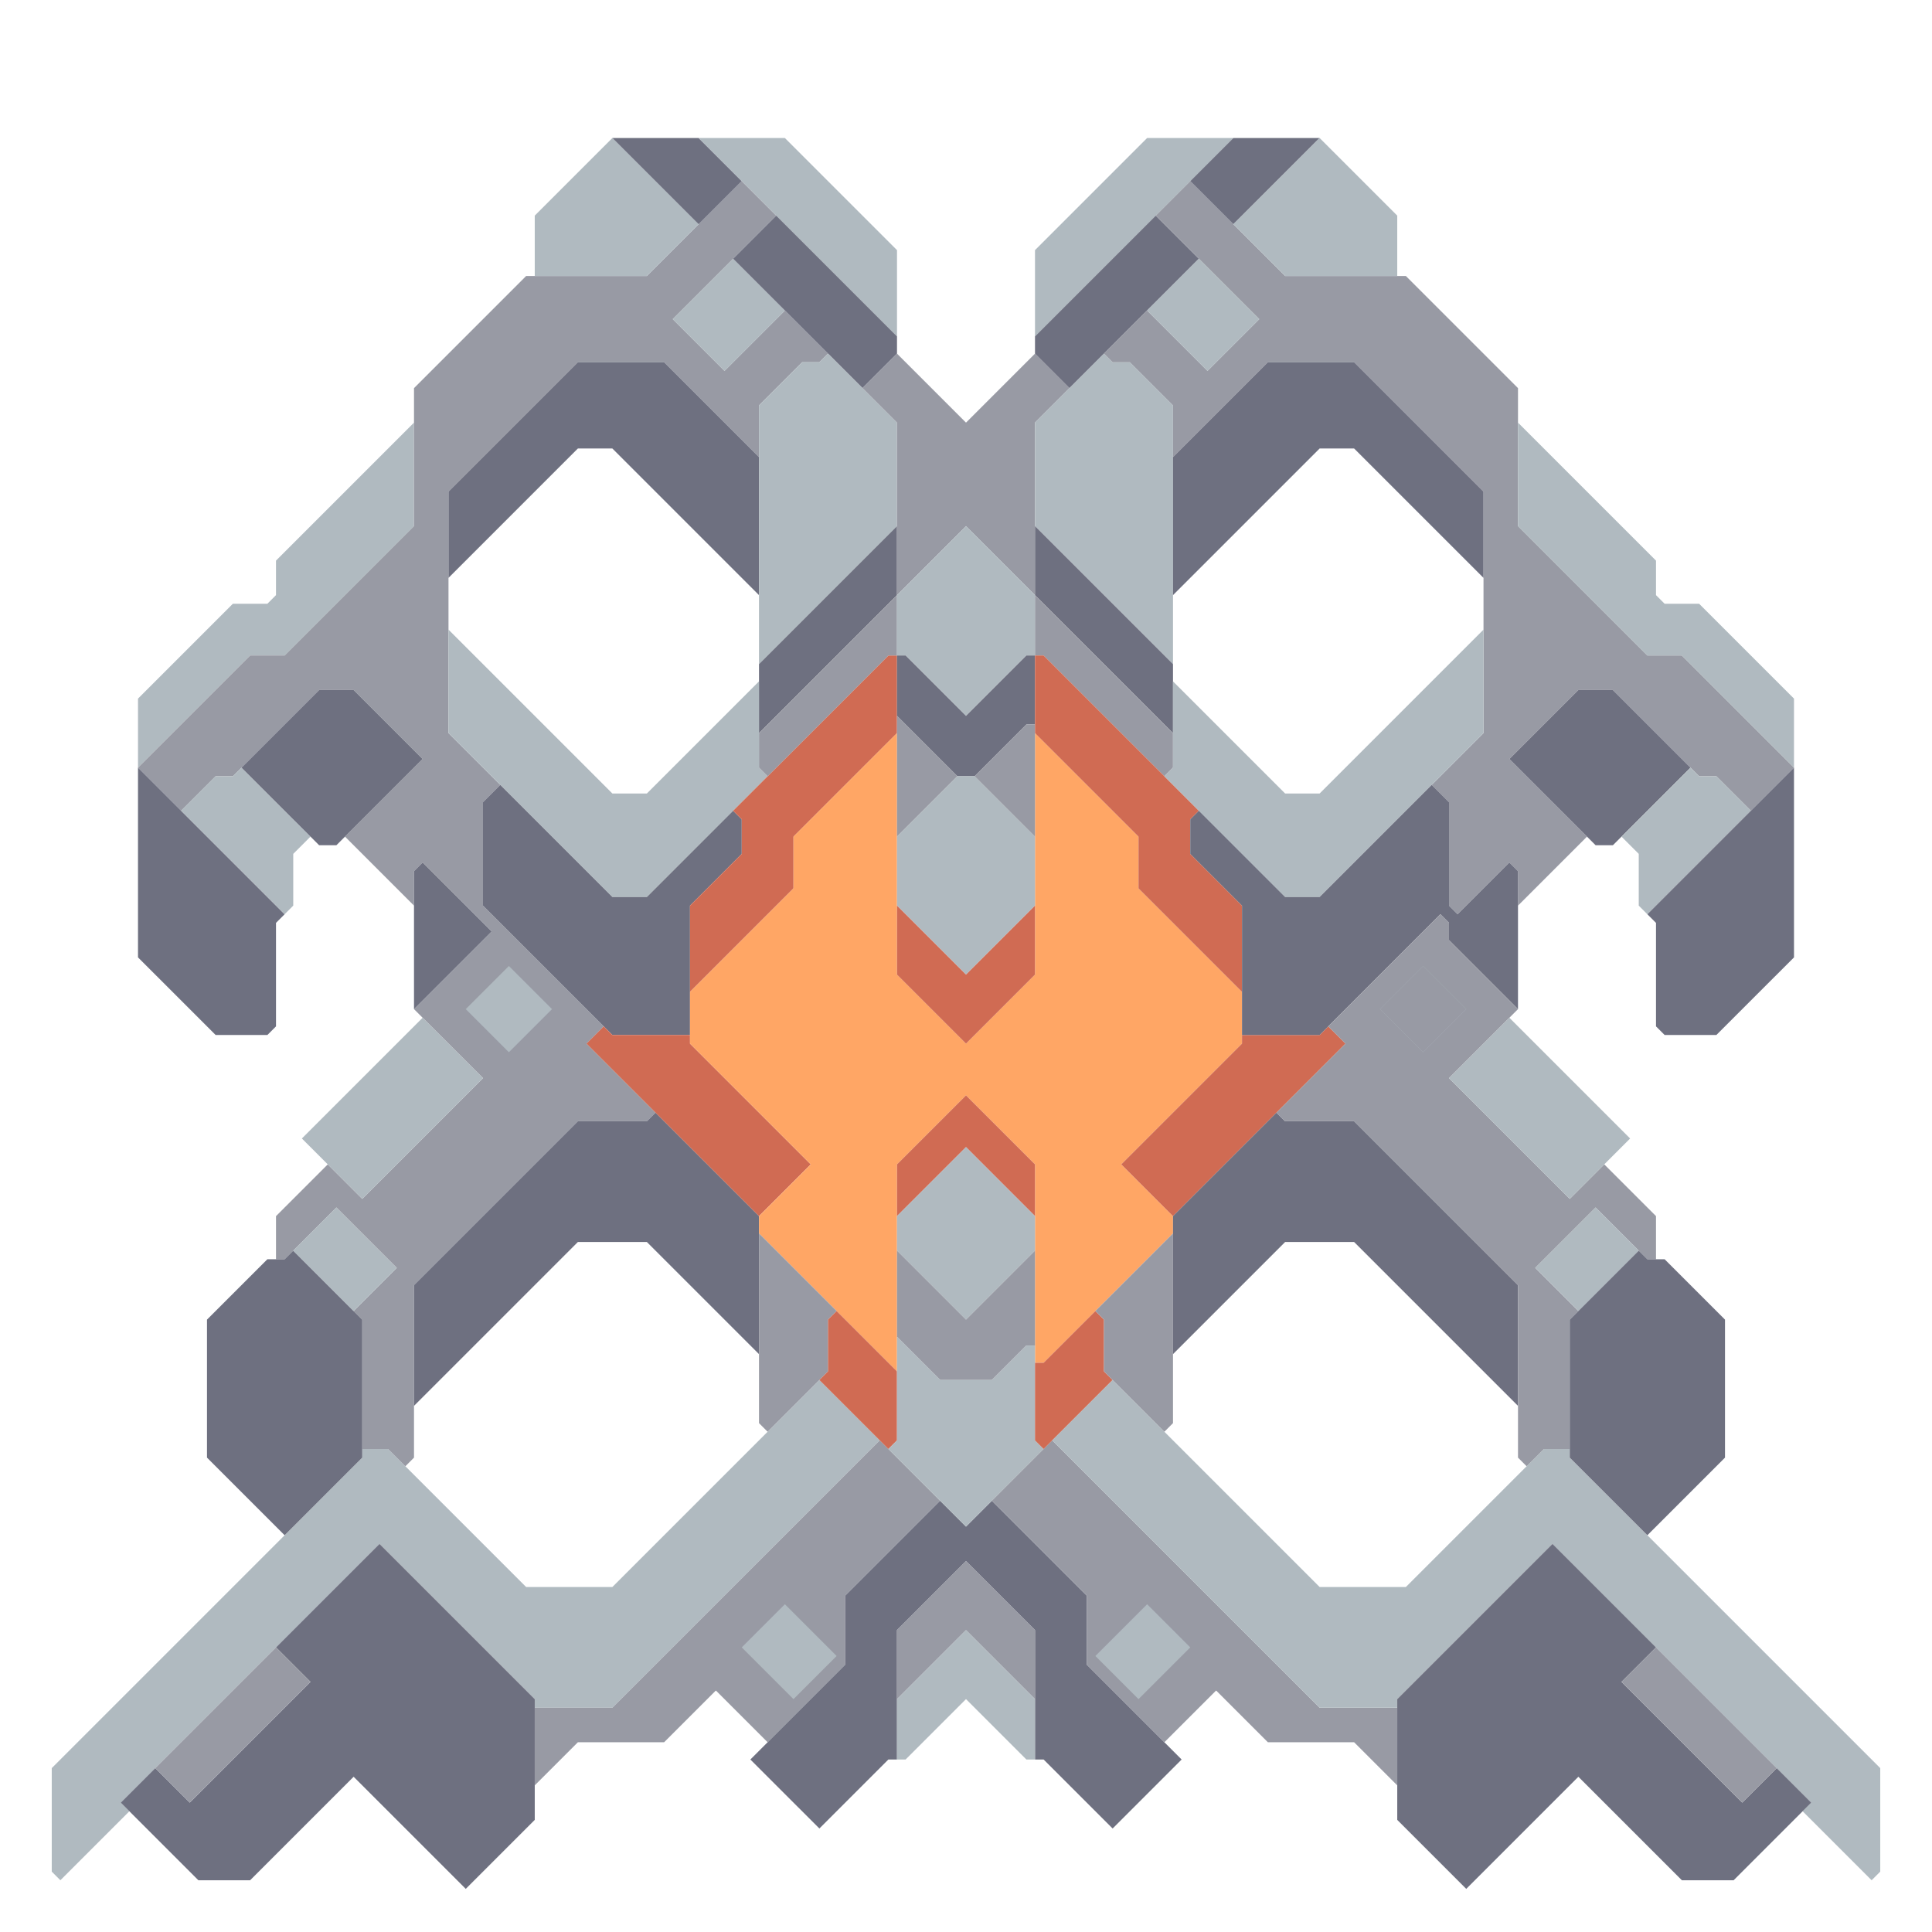 <svg xmlns="http://www.w3.org/2000/svg" width="112" height="112" style="fill-opacity:1;color-rendering:auto;color-interpolation:auto;text-rendering:auto;stroke:#000;stroke-linecap:square;stroke-miterlimit:10;shape-rendering:auto;stroke-opacity:1;fill:#000;stroke-dasharray:none;font-weight:400;stroke-width:1;font-family:&quot;Dialog&quot;;font-style:normal;stroke-linejoin:miter;font-size:12px;stroke-dashoffset:0;image-rendering:auto">
    <g style="stroke-linecap:round;fill:#b0bac0;stroke:#b0bac0">
        <path stroke="none" d="m3.5 109-.5-.5v-6l18-18V84h1.5l8 8h5l12-12 3.5 3.5L35.5 99H31v-.5l-9-9-15 15 .5.5Z" style="stroke:none"/>
    </g>
    <g stroke="none" style="stroke-linecap:round;fill:#6e7080;stroke:#6e7080">
        <path d="m7 104.5 2-2 2 2 7-7-2-2 6-6 9 9v7l-4 4-6.5-6.5-6 6h-3Z" style="stroke:none"/>
        <path d="M8 44.5v-4l5.5-5.5h2l.5-.5v-2l8-8v6L16.5 38h-2Z" style="fill:#b0bac0;stroke:none"/>
        <path d="m8 44.5 6.5-6.5h2l7.5-7.5v-8l6.5-6.5h7l5.5-5.5 2 2-6 6 3 3 3.5-3.5 2.5 2.5-.5.5h-1L44 23.5v3L38.5 21h-5L26 28.5v14l3 3-1 1v6l7 7-1 1 4 4-.5.5h-4L24 74.5v10l-.5.5-1-1H21v-7.5l-.5-.5 2.5-2.5-3.5-3.5-3 3H16v-2.5l3-3 2 2 7-7-4-4 4.5-4.5-4-4-.5.5v2l-4-4 4.5-4.5-4-4h-2l-5 5h-1l-2 2Z" style="fill:#989aa4;stroke:none"/>
        <path d="m16.5 53-.5.5v6l-.5.5h-3L8 55.5v-11Z" style="stroke:none"/>
        <path d="m9 102.5 7-7 2 2-7 7Z" style="fill:#989aa4;stroke:none"/>
        <path d="m10.5 47 2-2h1l.5-.5 4 4-1 1v3l-.5.5Z" style="fill:#b0bac0;stroke:none"/>
        <path d="M12 84.5v-8l3.5-3.5h1l.5-.5 4 4v8L16.5 89Zm2-40 4.5-4.5h2l4 4-5 5h-1Z" style="stroke:none"/>
        <path d="m17 72.5 2.5-2.5 3.5 3.5-2.5 2.5Zm.5-6.5 7-7 3.5 3.5-7 7Z" style="fill:#b0bac0;stroke:none"/>
        <path d="M28.5 54 24 58.5v-8l.5-.5ZM24 81.5v-7l9.5-9.5h4l.5-.5 6 6v8L37.5 72h-4Zm2-48v-5l7.5-7.5h5l5.5 5.5v8L35.5 26h-2Z" style="stroke:none"/>
        <path d="M35.5 46h2l6.5-6.5v5l.5.5-7 7h-2L26 42.5v-6Z" style="fill:#b0bac0;stroke:none"/>
        <path d="m29.5 61 2.5-2.5-2.5-2.5-2.5 2.5Z" style="fill:#989aa4;stroke:none"/>
        <path d="m27 58.5 2.5-2.5 2.5 2.5-2.5 2.5Z" style="fill:#b0bac0;stroke:none"/>
        <path d="M35.5 52h2l5-5 .5.5v2l-3 3V60h-4.5L28 52.5v-6l1-1Z" style="stroke:none"/>
        <path d="M31 16v-3.5L35.5 8l5 5-3 3Z" style="fill:#b0bac0;stroke:none"/>
        <path d="M31 103.5V99h4.5L51 83.5l3.5 3.5-5.5 5.5v4l-4.5 4.5-3-3-3 3h-5Z" style="fill:#989aa4;stroke:none"/>
        <path d="m34 60.5 1-1 .5.5H40v.5l7 7-3 3Z" style="fill:#d06b53;stroke:none"/>
        <path d="M35.5 8h5l2.5 2.5-2.5 2.5Z" style="stroke:none"/>
        <path d="m39 18.5 3.5-3.5 3 3-3.5 3.5Z" style="fill:#b0bac0;stroke:none"/>
        <path d="M40 57.5v-5l3-3v-2l-.5-.5 9-9h.5v4.5l-6 6v3Z" style="fill:#d06b53;stroke:none"/>
        <path d="M40 60.5v-3l6-6v-3l6-6v14l4 4 4-4v-14l6 6v3l6 6v3l-7 7 3 3v1L60.5 79H60V67.5l-4-4-4 4v12l-8-8v-1l3-3Z" style="fill:#ffa665;stroke:none"/>
        <path d="M40.5 8h5l6.5 6.5v5Z" style="fill:#b0bac0;stroke:none"/>
        <path d="m43 95.5 3 3 2.5-2.5-3-3Z" style="fill:#989aa4;stroke:none"/>
        <path d="m42.5 15 2.5-2.5 7 7v1l-2 2Z" style="stroke:none"/>
        <path d="m43 95.5 2.5-2.5 3 3-2.5 2.5Zm1-57v-15l2.5-2.5h1l.5-.5 4 4v6Z" style="fill:#b0bac0;stroke:none"/>
        <path d="M44 42.5v-4l8-8v4Z" style="stroke:none"/>
        <path d="m44.5 45-.5-.5v-2l8-8V38h-.5Zm4 31-.5.5v3L44.5 83l-.5-.5v-11Z" style="fill:#989aa4;stroke:none"/>
        <path d="m43.5 102 5.5-5.5v-4l5.5-5.5 1.5 1.5 1.5-1.5 5.5 5.5v4l5.5 5.5-4 4-4-4H60v-7.5l-4-4-4 4v7.5h-.5l-4 4Z" style="stroke:none"/>
        <path d="M52 79.5v4l-.5.5-4-4 .5-.5v-3l.5-.5Z" style="fill:#d06b53;stroke:none"/>
        <path d="m50 22.5 2-2 4 4 4-4 2 2-2 2v10l-4-4-4 4v-10Z" style="fill:#989aa4;stroke:none"/>
        <path d="M52.5 38H52v-3.5l4-4 4 4V38h-.5L56 41.5Z" style="fill:#b0bac0;stroke:none"/>
        <path d="m56 41.5 3.5-3.5h.5v4h-.5l-3 3h-1L52 41.5V38h.5Z" style="stroke:none"/>
        <path d="M55.5 45 52 48.5v-7Z" style="fill:#989aa4;stroke:none"/>
        <path d="M52 52.5v-4l3.5-3.5h1l3.5 3.5v4l-4 4Z" style="fill:#b0bac0;stroke:none"/>
        <path d="m56 56.5 4-4v4l-4 4-4-4v-4Zm-4 14v-3l4-4 4 4v3l-4-4Z" style="fill:#d06b53;stroke:none"/>
        <path d="M52 72.5v-2l4-4 4 4v2l-4 4Z" style="fill:#b0bac0;stroke:none"/>
        <path d="m56 76.5 4-4V78h-.5l-2 2h-3L52 77.5v-5Z" style="fill:#989aa4;stroke:none"/>
        <path d="M54.5 80h3l2-2h.5v5.5l.5.5-4.5 4.5-4.5-4.5.5-.5v-6Z" style="fill:#b0bac0;stroke:none"/>
        <path d="M52 98.5v-4l4-4 4 4v4l-4-4Z" style="fill:#989aa4;stroke:none"/>
        <path d="M52.5 102H52v-3.5l4-4 4 4v3.5h-.5L56 98.5Z" style="fill:#b0bac0;stroke:none"/>
        <path d="m56.5 45 3-3h.5v6.5Zm1 42 3.5-3.5L76.5 99H81v4.5l-2.5-2.5h-5l-3-3-3 3-4.5-4.5v-4Z" style="fill:#989aa4;stroke:none"/>
        <path d="M60 19.5v-5L66.5 8h5Z" style="fill:#b0bac0;stroke:none"/>
        <path d="M60 20.5v-1l7-7 2.5 2.5-7.5 7.5Z" style="stroke:none"/>
        <path d="M60 30.5v-6l4-4 .5.5h1l2.5 2.5v15Z" style="fill:#b0bac0;stroke:none"/>
        <path d="M68 38.5v4l-8-8v-4Z" style="stroke:none"/>
        <path d="M68 42.5v2l-.5.5-7-7H60v-3.5Z" style="fill:#989aa4;stroke:none"/>
        <path d="m69.5 47-.5.5v2l3 3v5l-6-6v-3l-6-6V38h.5Zm-9 37-.5-.5V79h.5l3-3 .5.5v3l.5.5Z" style="fill:#d06b53;stroke:none"/>
        <path d="m61 83.5 3.5-3.5 12 12h5l8-8H91v.5l18 18v6l-.5.5-4-4 .5-.5-15-15-9 9v.5h-4.5Z" style="fill:#b0bac0;stroke:none"/>
        <path d="m64.5 21-.5-.5 2.5-2.5 3.5 3.5 3-3-6-6 2-2 5.5 5.5h7l6.5 6.5v8l7.5 7.5h2l6.5 6.5-2.5 2.5-2-2h-1l-5-5h-2l-4 4 4.5 4.5-4 4v-2l-.5-.5-3 3-.5-.5v-6l-1-1 3-3v-14L78.5 21h-5L68 26.5v-3L65.5 21ZM64 79.5v-3l-.5-.5 4.5-4.5v11l-.5.5ZM63.5 96l2.5 2.5 3-3-2.5-2.5Z" style="fill:#989aa4;stroke:none"/>
        <path d="m63.5 96 3-3 2.5 2.5-3 3Z" style="fill:#b0bac0;stroke:none"/>
        <path d="m65 67.5 7-7V60h4.5l.5-.5 1 1-10 10Z" style="fill:#d06b53;stroke:none"/>
        <path d="m66.5 18 3-3 3.5 3.5-3 3Z" style="fill:#b0bac0;stroke:none"/>
        <path d="M68 34.5v-8l5.5-5.5h5l7.5 7.5v5L78.5 26h-2Z" style="stroke:none"/>
        <path d="M74.5 46h2l9.5-9.5v6L76.5 52h-2l-7-7 .5-.5v-5Z" style="fill:#b0bac0;stroke:none"/>
        <path d="M68 78.5v-8l6-6 .5.5h4l9.5 9.5v7L78.5 72h-4Zm1-68L71.5 8h5l-5 5ZM74.5 52h2l6.5-6.5 1 1v6l.5.5 3-3 .5.5v8l-4-4v-1l-.5-.5-7 7H72v-7.5l-3-3v-2l.5-.5Z" style="stroke:none"/>
        <path d="m71.5 13 5-5 4.5 4.5V16h-6.5Z" style="fill:#b0bac0;stroke:none"/>
        <path d="m74.5 65-.5-.5 4-4-1-1 6.5-6.5.5.5v1l4 4-4 4 7 7 2-2 3 3V73h-.5l-3-3-3.5 3.5 2.5 2.5-.5.5V84h-1.5l-1 1-.5-.5v-10L78.5 65Z" style="fill:#989aa4;stroke:none"/>
        <path d="m80 58.5 2.5-2.5 2.5 2.5-2.5 2.5Z" style="fill:#b0bac0;stroke:none"/>
        <path d="m82.5 61 2.5-2.5-2.5-2.5-2.5 2.5Z" style="fill:#989aa4;stroke:none"/>
        <path d="M81 105.5v-7l9-9 6 6-2 2 7 7 2-2 2 2-4.5 4.5h-3l-6-6-6.5 6.5Z" style="stroke:none"/>
        <path d="m84 62.5 3.5-3.5 7 7-3.5 3.5Zm12-30v2l.5.5h2l5.5 5.5v4L97.5 38h-2L88 30.5v-6Z" style="fill:#b0bac0;stroke:none"/>
        <path d="m87.5 44 4-4h2l4.5 4.5-4.5 4.5h-1Z" style="stroke:none"/>
        <path d="m89 73.5 3.5-3.5 2.5 2.5-3.5 3.5Z" style="fill:#b0bac0;stroke:none"/>
        <path d="M91 84.5v-8l4-4 .5.5h1l3.5 3.5v8L95.5 89Z" style="stroke:none"/>
        <path d="m94 48.5 4-4 .5.5h1l2 2-6 6-.5-.5v-3Z" style="fill:#b0bac0;stroke:none"/>
        <path d="m94 97.5 2-2 7 7-2 2Z" style="fill:#989aa4;stroke:none"/>
        <path d="m96.5 60-.5-.5v-6l-.5-.5 8.5-8.5v11L99.5 60Z" style="stroke:none"/>
    </g>
</svg>
